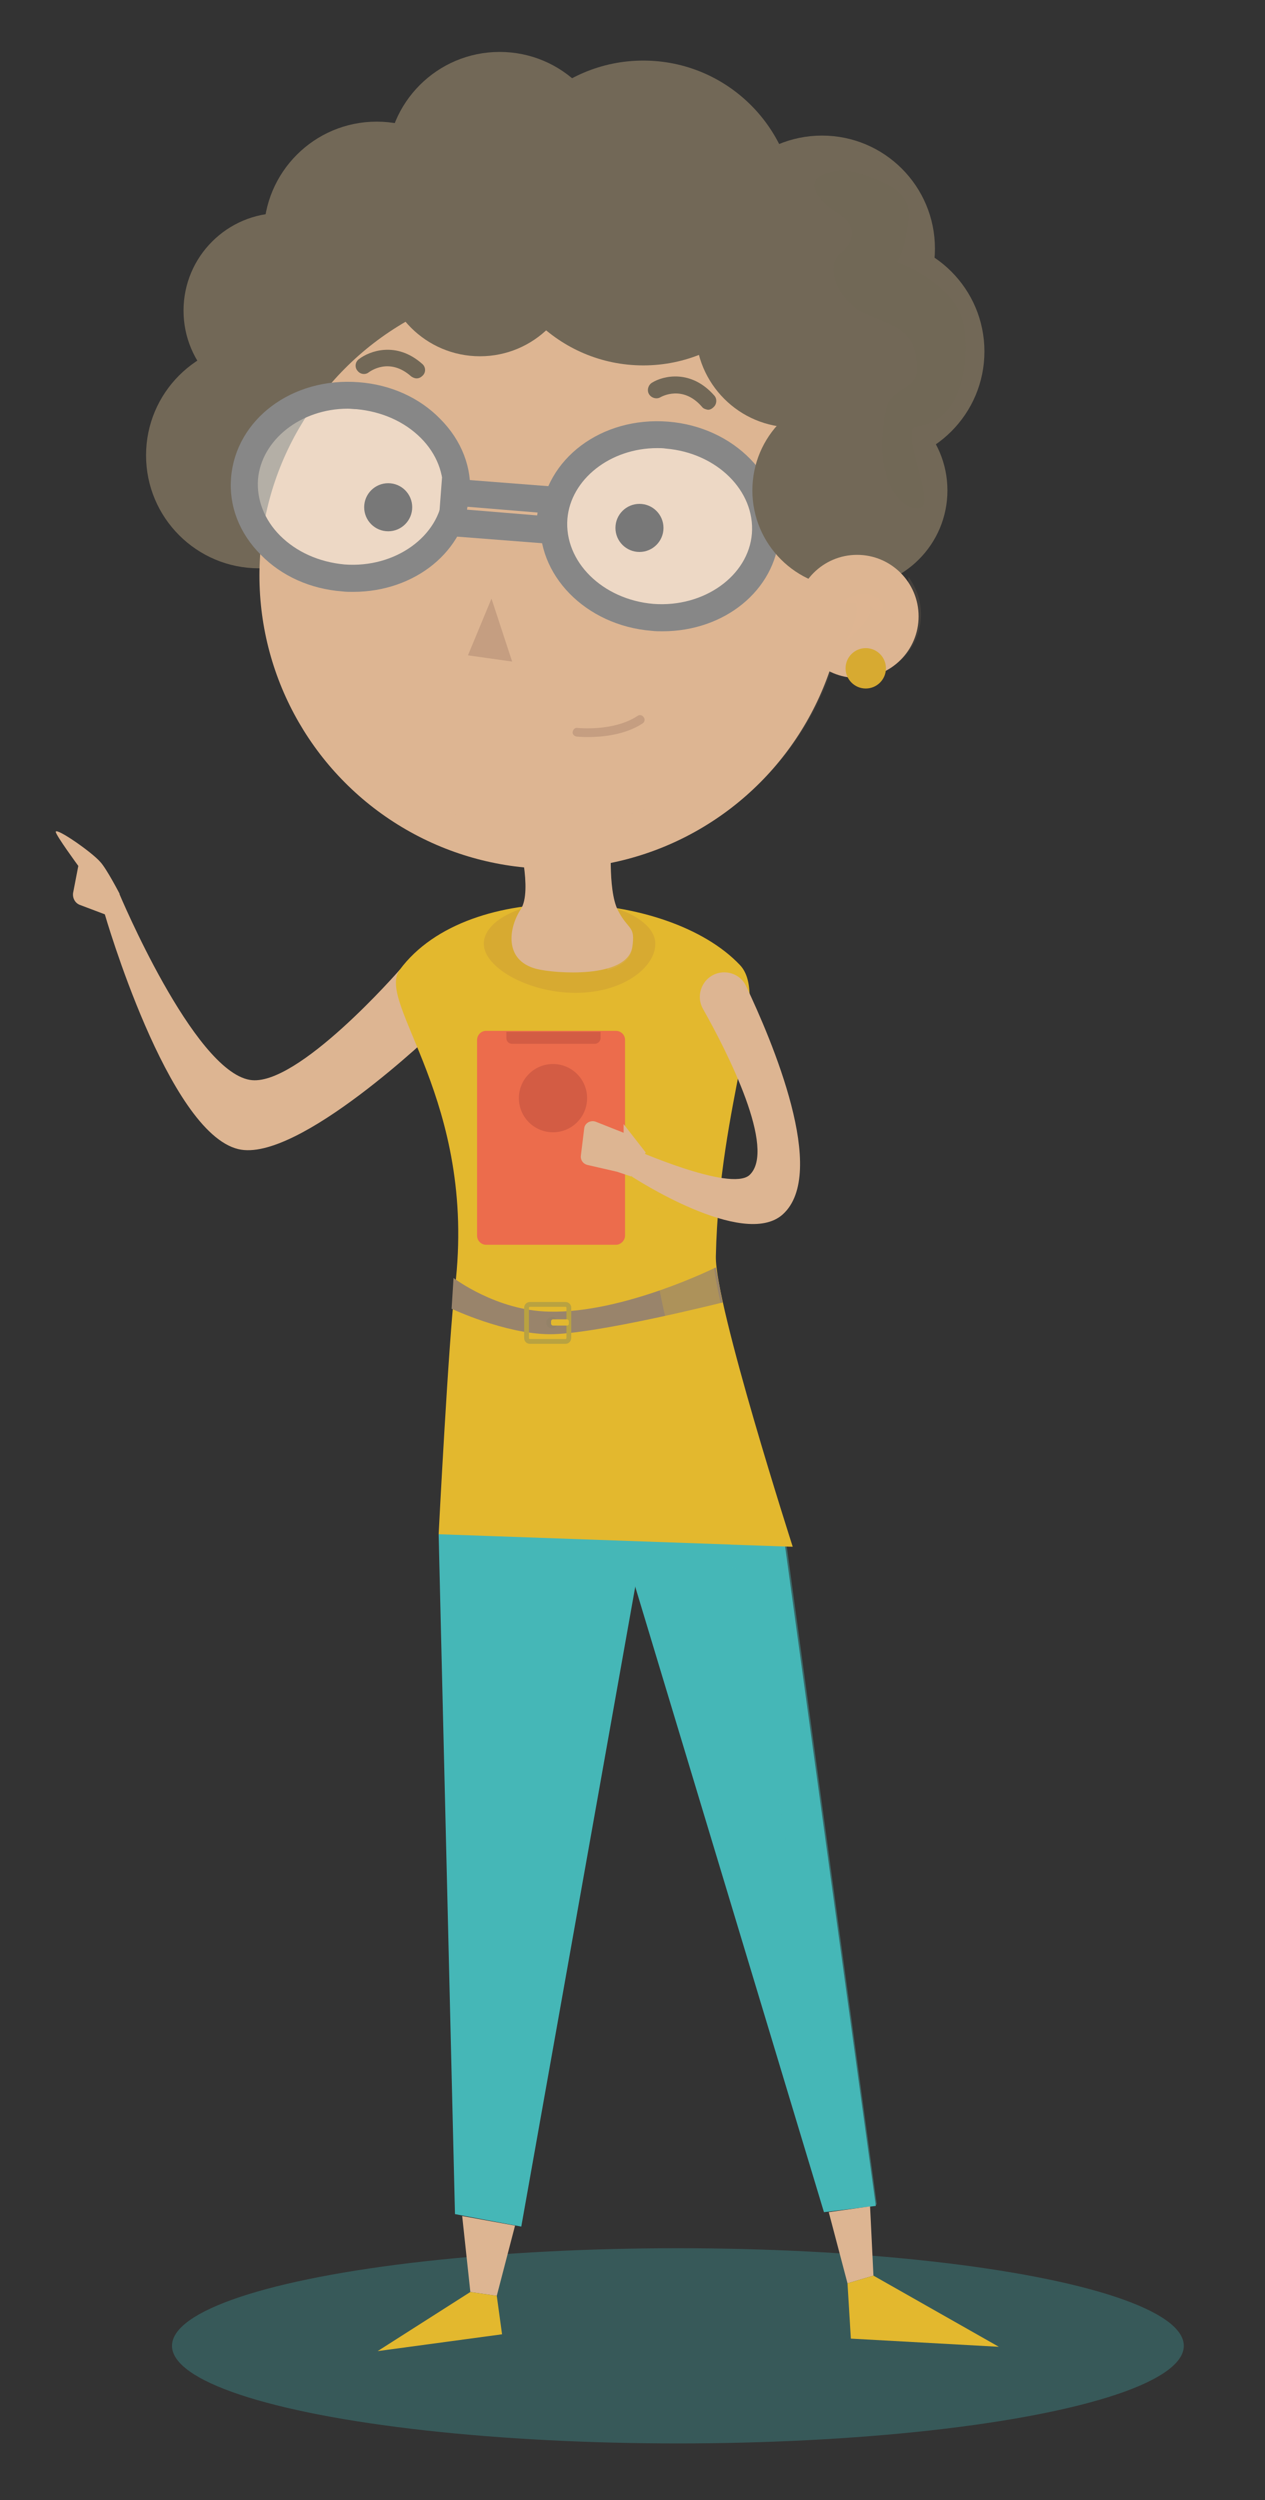 <?xml version="1.0" encoding="utf-8"?>
<!-- Generator: Adobe Illustrator 18.0.0, SVG Export Plug-In . SVG Version: 6.00 Build 0)  -->
<!DOCTYPE svg PUBLIC "-//W3C//DTD SVG 1.1//EN" "http://www.w3.org/Graphics/SVG/1.1/DTD/svg11.dtd">
<svg version="1.1" id="Capa_1" xmlns="http://www.w3.org/2000/svg" xmlns:xlink="http://www.w3.org/1999/xlink" x="0px" y="0px"
	 viewBox="0 0 263.3 520" enable-background="new 0 0 263.3 520" xml:space="preserve">
<rect x="0" y="0" width="263.3" height="520" fill="#333333" stroke="none"/>
<ellipse opacity="0.29" fill="#44B8B8" cx="141.1" cy="487.9" rx="105.3" ry="20.3"/>
<g>
	<polygon fill="#45B7B7" points="128.8,318.7 171.5,460.1 182.3,458.8 163.3,320.8 	"/>
	<g opacity="0.41">
		<polygon fill="#45B7B7" points="176.8,459.2 182.5,458.5 163.6,320.5 129.9,320.2 153.8,326.4 		"/>
	</g>
	<polygon fill="#45B7B7" points="91.3,319.1 94.7,460.5 108.5,463.1 135.7,310.5 	"/>
	<path fill="#DDB592" d="M83.2,201.7c0,0-21.4,24.6-31.2,22.9c-11.8-2-27.2-38.8-27.2-38.8l-3,4.3c0,0,13.1,45.4,27.8,48.9
		c12.4,3,41.2-24.8,41.2-24.8L83.2,201.7z"/>
	<g>
		<path fill="#E3B82E" d="M83.2,201.7c-5.1,6.9,16.2,27.1,11.5,66.1c-1.3,10.4-3.4,51.3-3.4,51.3l73.7,2.6c0,0-16.2-50.3-16-60.4
			c0.7-32.5,11.4-53.9,5-60.6C139,184.9,97.6,182.3,83.2,201.7z"/>
		<path fill="#99846B" d="M94.4,265.8c0,0,8.9,6.8,19.9,7c15.4,0.4,34.7-9.2,34.7-9.2l1.4,7.3c0,0-26.7,6.7-36.1,6.6
			c-9.3-0.1-20.3-5.3-20.3-5.3L94.4,265.8z"/>
		<path fill="#D7AA31" d="M136.4,196.3c0,4.9-6.7,10.2-16.6,10.2s-19.1-5.3-19.1-10.2s8-8.8,17.8-8.8S136.4,191.5,136.4,196.3z"/>
		<path fill="#DDB592" d="M107.8,173.8c0,0,3.1,11.5,0.6,15.3c-2.5,3.8-3.6,10.6,3.2,12.4c3.8,1,18.9,2.1,20-4.5
			c0.7-4.6-0.8-3.4-3-7.7c-2.2-4.4-1.3-15.3-1.3-15.3H107.8z"/>
		<g opacity="0.19">
			<path fill="#DDB592" d="M128.6,189.6c-2.2-4.4-1.3-15.3-1.3-15.3h-19.6c0,0,0.5,2,1,4.5h13.4c0,0-0.9,11,1.3,15.3
				c2.2,4.4,3.7,3.1,3,7.7c2.7-0.8,4.8-2.1,5.2-4.5C132.3,192.7,130.8,193.9,128.6,189.6z"/>
		</g>
		<g>
			<g>
				<g>
					<g>
						<circle fill="#726857" cx="78.4" cy="48.8" r="23.5"/>
						<circle fill="#726857" cx="58.5" cy="64.6" r="20.3"/>
						<circle fill="#726857" cx="53.9" cy="94.7" r="23.5"/>
					</g>
				</g>
				<circle fill="#DDB592" cx="115" cy="119.7" r="61"/>
				<polygon fill="#C59E81" points="102.3,124.5 97.4,136.3 106.6,137.6 				"/>
				<circle cx="80.8" cy="105.5" r="5"/>
				<circle cx="133.1" cy="109.8" r="5"/>
				<g>
					<g>
						
							<ellipse transform="matrix(0.997 7.899666e-002 -7.899666e-002 0.997 8.237 -5.451)" opacity="0.47" fill="#FFFFFF" cx="73" cy="101.4" rx="21.2" ry="17.7"/>
						<path fill="#878787" d="M73.5,123.1c-0.8,0-1.5,0-2.3-0.1c-6.6-0.5-12.6-3.2-16.9-7.6c-4.5-4.5-6.7-10.2-6.2-16.1
							c1-12,12.6-20.9,26.6-19.8c6.6,0.5,12.6,3.2,16.9,7.6c4.5,4.5,6.7,10.2,6.2,16.1C96.9,114.6,86.4,123.1,73.5,123.1z M72.4,85
							c-9.8,0-18,6.5-18.7,14.7c-0.3,4.2,1.3,8.4,4.6,11.7c3.4,3.4,8.1,5.5,13.4,6c10.6,0.8,19.8-5.9,20.5-14.6
							c0.3-4.2-1.3-8.4-4.6-11.7c-3.4-3.4-8.1-5.5-13.4-6C73.6,85.1,73,85,72.4,85z"/>
					</g>
					<g>
						
							<ellipse transform="matrix(0.997 7.899666e-002 -7.899666e-002 0.997 9.084 -10.513)" opacity="0.47" fill="#FFFFFF" cx="137.4" cy="109.6" rx="21.2" ry="17.7"/>
						<path fill="#878787" d="M137.9,131.3c-0.8,0-1.5,0-2.3-0.1c-13.7-1.1-24.1-11.7-23.1-23.7c1-12,12.6-20.9,26.6-19.8
							c13.7,1.1,24.1,11.7,23.1,23.7C161.3,122.8,150.8,131.3,137.9,131.3z M136.8,93.2c-9.8,0-18,6.5-18.7,14.7
							c-0.7,8.9,7.3,16.8,17.9,17.7c10.6,0.8,19.8-5.9,20.5-14.6c0.7-8.9-7.3-16.8-17.9-17.7C138,93.2,137.4,93.2,136.8,93.2z"/>
					</g>
					<g>
						<line fill="#DDB592" x1="160.8" y1="110.9" x2="178.1" y2="113.6"/>
						
							<rect x="160.7" y="109.4" transform="matrix(0.988 0.155 -0.155 0.988 19.463 -24.929)" fill="#878787" width="17.6" height="5.6"/>
					</g>
					<g>
						
							<rect x="94.4" y="103.2" transform="matrix(0.997 7.899666e-002 -7.899666e-002 0.997 8.724 -7.923)" fill="#DDB592" width="20.3" height="6.3"/>
						<path fill="#878787" d="M116.9,113.3l-25.8-2l0.9-11.9l25.8,2L116.9,113.3z M97.2,106l14.6,1.2l0.1-0.6l-14.6-1.2L97.2,106z"
							/>
					</g>
				</g>
				<path fill="#726857" d="M147.2,85.2c-0.4-0.1-0.8-0.2-1.1-0.6c-4-4.6-8.4-2.1-8.6-2c-0.8,0.5-1.9,0.2-2.4-0.6
					c-0.5-0.8-0.2-1.9,0.6-2.4c2.4-1.5,8.2-2.8,13,2.7c0.6,0.7,0.5,1.8-0.2,2.4C148.1,85.1,147.6,85.3,147.2,85.2z"/>
				<path fill="#726857" d="M86.7,78.7c-0.4,0-0.8-0.2-1.1-0.4c-4.6-4.1-8.6-1-8.8-0.9c-0.7,0.6-1.8,0.5-2.4-0.3
					c-0.6-0.7-0.5-1.8,0.3-2.4c2.2-1.7,7.8-3.8,13.2,1c0.7,0.6,0.8,1.7,0.1,2.4C87.6,78.5,87.2,78.7,86.7,78.7z"/>
				<g>
					<g>
						<circle fill="#726857" cx="133.9" cy="44.3" r="31.7"/>
						<circle fill="#726857" cx="165.1" cy="68.6" r="20.3"/>
						<circle fill="#726857" cx="176.9" cy="102" r="20.3"/>
						<circle fill="#726857" cx="99.9" cy="53.8" r="20.3"/>
						<circle fill="#726857" cx="104" cy="34.3" r="23.5"/>
						<circle fill="#726857" cx="171.1" cy="51.7" r="23.5"/>
						<circle fill="#726857" cx="181.4" cy="73.1" r="23.5"/>
					</g>
				</g>
				<circle fill="#DDB592" cx="178.4" cy="128.2" r="12.8"/>
				<g opacity="0.1">
					<path fill="#DDB592" d="M189.1,120c-0.2,6.9-5.9,12.4-12.8,12.4c-2.1,0-4-0.5-5.8-1.4c-8.2,23.9-30.9,41.1-57.6,41.1
						c-25.7,0-47.8-16-56.7-38.5c6.4,26.8,30.5,46.7,59.3,46.7c26.7,0,49.4-17.2,57.6-41.1c1.7,0.9,3.7,1.4,5.8,1.4
						c7.1,0,12.8-5.7,12.8-12.8C191.7,124.8,190.7,122.2,189.1,120z"/>
				</g>
				<path fill="#C59E81" d="M122.4,153.3c-1.4,0-2.3-0.1-2.4-0.1c-0.5-0.1-0.9-0.5-0.8-1c0.1-0.5,0.5-0.9,1-0.8
					c0.1,0,7.5,0.8,12.5-2.5c0.4-0.3,1-0.2,1.3,0.3c0.3,0.4,0.2,1-0.3,1.3C130,152.9,125.2,153.3,122.4,153.3z"/>
				<path opacity="0.11" fill="#726857" d="M175.6,35.3c0,0,14.5,2.3,13.6,9.8c-0.8,7.5-2.5,9.4-2.5,9.4s11.3,4,13.7,12
					c1.3,4.2,1.8,20.8-9.7,22.3c-3.3,0.4,3.6,15,1.3,16.7c-2.3,1.6-11.1-2.7-7.5-20.9c0.7-3.5,6.7-3.7,6.4-8.2
					c-0.5-6.6-2.3-7.9-10.8-11.1c-4.5-1.7-9-9.2-5.2-12.6c3.8-3.4,2.6-6.5-0.7-8.5S164.7,36.4,175.6,35.3z"/>
			</g>
			<path opacity="0.23" fill="#DDB592" d="M181.8,123.9c-3.3-1.3-7.1,1.4-7.1,1.4s1.7,0,3.4,0.2c0.8,3.5-2.1,7.8-2.1,7.8
				s5.5-3.9,5.2-7.2c0.5,0.2,0.7,0.6,1,0.7C183.8,128,185.2,125.2,181.8,123.9z"/>
		</g>
		<circle fill="#D7AA31" cx="180.2" cy="139" r="4.2"/>
		<g opacity="0.28">
			<path fill="#E3B82E" d="M130.3,189.4c12.4,2.2,19.2,7.1,23.2,11.3c6.4,6.7-4.3,28.2-5,60.6c-0.2,10.1,16,60.4,16,60.4l-12.4-0.4
				c-2.3-7.1-15.8-50.1-15.6-59.4c0.7-32.5,11.4-53.9,5-60.6c-1.5-1.6-2.7-3.2-4.7-4.5c0,0,0.2-1.5-0.9-3.3
				C135,191.9,130.3,189.4,130.3,189.4z"/>
		</g>
	</g>
	<path fill="#DDB592" d="M148.4,202.8c2.5-1.3,5.7-0.3,6.9,2.3c5.3,11.2,17.2,38.9,7.6,47.5c-8.2,7.3-31.4-7.9-31.4-7.9l-0.1-5.9
		c0,0,20.6,9.2,24.6,5.6c5.7-5.3-4.6-25.6-9.7-34.6C144.9,207.3,145.9,204.1,148.4,202.8L148.4,202.8z"/>
	<path fill="#DDB592" d="M21.9,190.2c-0.3-0.1-3.4-1.3-5.3-2c-1-0.4-1.5-1.4-1.4-2.4l1.1-5.7c0,0-4.7-6.4-4.7-7.1
		c0.1-0.9,7.5,4.2,9.3,6.3c1.3,1.4,4,6.6,4,6.6L21.9,190.2z"/>
	<g>
		<path fill="#EC6C4C" d="M128.2,258.9h-27c-1,0-1.9-0.8-1.9-1.9v-40.7c0-1,0.8-1.9,1.9-1.9h27c1,0,1.9,0.8,1.9,1.9V257
			C130.1,258,129.2,258.9,128.2,258.9z"/>
		<circle fill="#D35C44" cx="115.1" cy="228.4" r="7.1"/>
		<path fill="#D35C44" d="M123.8,217.1h-17.2c-0.7,0-1.2-0.5-1.2-1.2v-1.3H125v1.3C125,216.6,124.4,217.1,123.8,217.1z"/>
	</g>
	<path fill="#DDB592" d="M128.4,243.7l-6.1-1.4c-0.9-0.2-1.5-1-1.4-1.9l0.7-5.7c0.1-1.1,1.3-1.8,2.4-1.4l5.8,2.3v-1.8l4.6,5.9l-3,5
		L128.4,243.7z"/>
	<polygon fill="#DDB592" points="96.2,460.9 97.9,476.7 103.4,477.5 107.2,462.9 	"/>
	<polygon fill="#DDB592" points="172.5,460.1 176.4,474.9 181.8,473.3 181.1,458.9 	"/>
	<polygon fill="#E3B82E" points="97.9,476.7 78.6,489 104.5,485.5 103.4,477.5 	"/>
	<polygon fill="#E3B82E" points="176.4,474.9 177.1,486.4 207.9,488.1 181.8,473.3 	"/>
	<path fill="none" stroke="#B9A241" stroke-miterlimit="10" d="M117.7,279h-7.4c-0.4,0-0.7-0.3-0.7-0.7V272c0-0.4,0.3-0.7,0.7-0.7
		h7.4c0.4,0,0.7,0.3,0.7,0.7v6.2C118.4,278.7,118.1,279,117.7,279z"/>
	<circle opacity="0.4" fill="#8C7F64" cx="114.9" cy="275.1" r="1.2"/>
	<path fill="#E3B82E" d="M118,275.7h-2.9c-0.2,0-0.4-0.2-0.4-0.4v-0.5c0-0.2,0.2-0.4,0.4-0.4h2.9c0.2,0,0.4,0.2,0.4,0.4v0.5
		C118.4,275.6,118.2,275.7,118,275.7z"/>
</g>
</svg>
